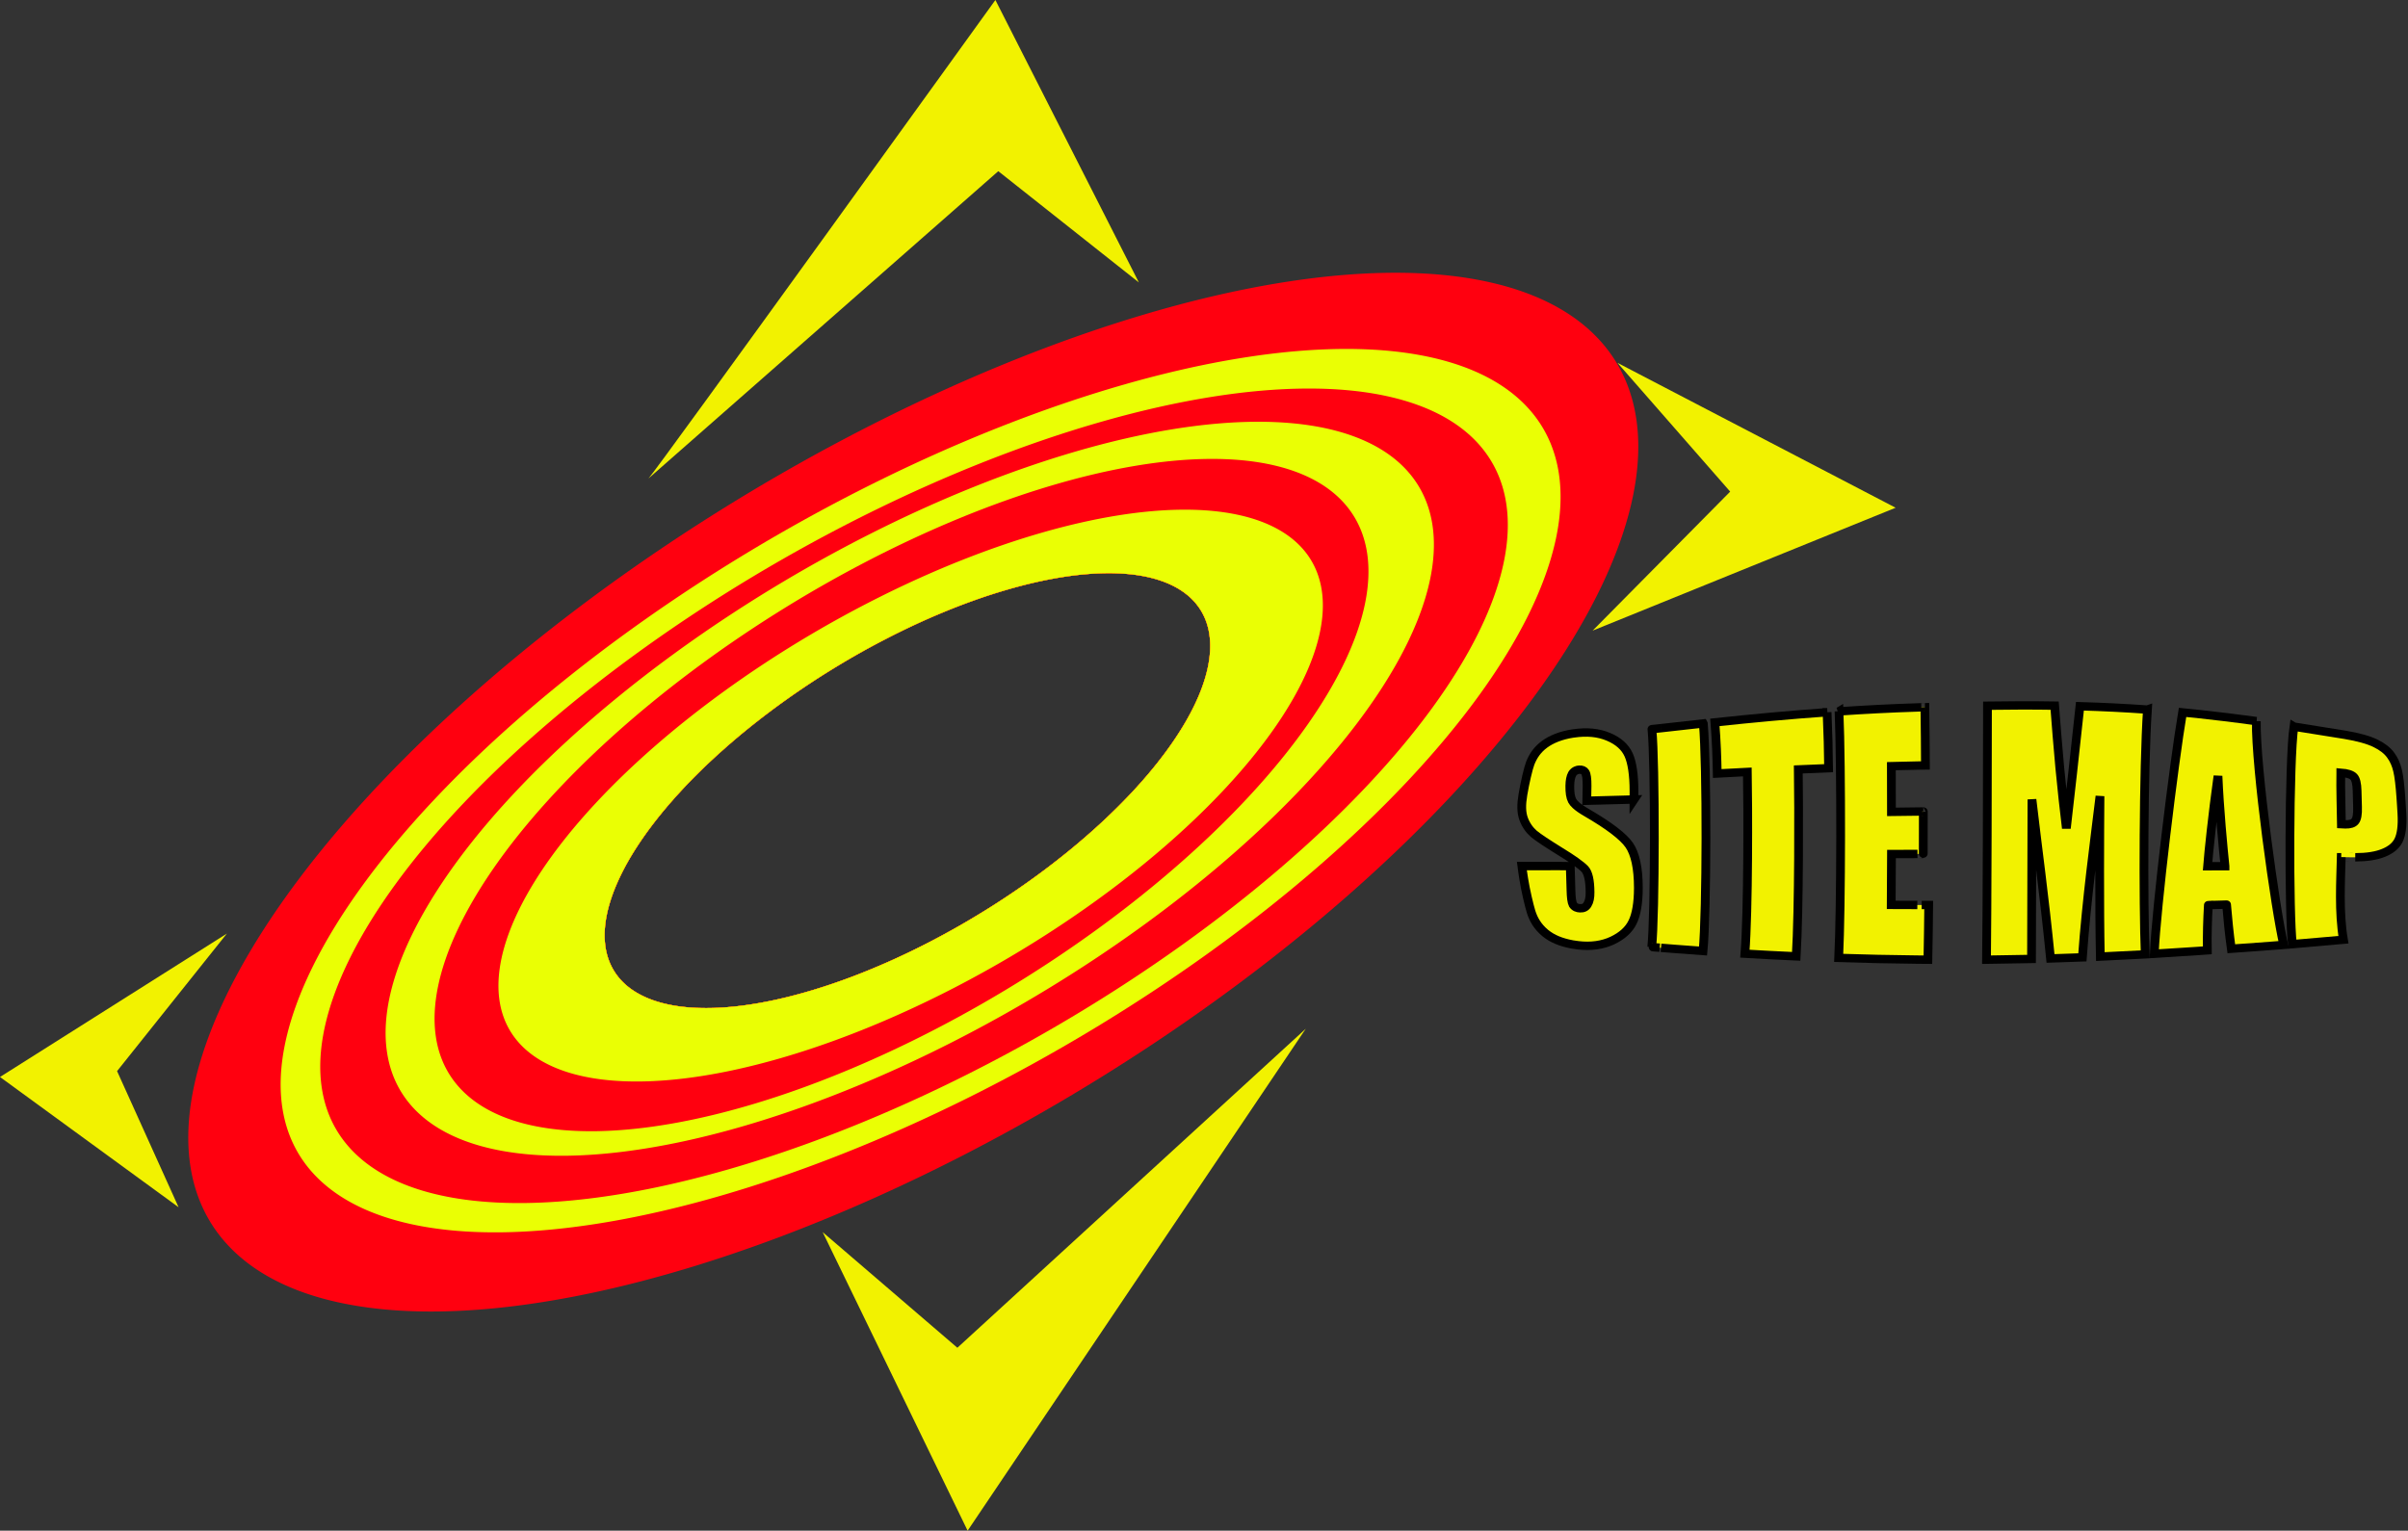 <?xml version="1.0" encoding="UTF-8" standalone="no"?>
<!-- Created with Inkscape (http://www.inkscape.org/) -->

<svg
   xmlns:dc="http://purl.org/dc/elements/1.1/"
   xmlns:cc="http://creativecommons.org/ns#"
   xmlns:rdf="http://www.w3.org/1999/02/22-rdf-syntax-ns#"
   xmlns:svg="http://www.w3.org/2000/svg"
   xmlns="http://www.w3.org/2000/svg"
   xmlns:sodipodi="http://sodipodi.sourceforge.net/DTD/sodipodi-0.dtd"
   xmlns:inkscape="http://www.inkscape.org/namespaces/inkscape"
   width="27.479mm"
   height="17.473mm"
   viewBox="0 0 27.479 17.473"
   version="1.1"
   id="svg9303"
   inkscape:version="0.92.1 r15371"
   sodipodi:docname="sitemap.svg">
  <rect x="0" y="0" width="27.479" height="17.473" fill="#333333" stroke="none"/>
  <defs
     id="defs9297">
    <inkscape:path-effect
       effect="envelope"
       id="path-effect10238"
       is_visible="true"
       yy="true"
       xx="true"
       bendpath1="m 79.415,-1.075 c 1.17,-0.432 7.498,-0.865 10.099,0"
       bendpath2="M 89.513,-1.075 V 1.273"
       bendpath3="m 79.415,1.273 c 0.627,0.42 7.888,0.494 10.099,0"
       bendpath4="M 79.415,-1.075 V 1.273"
       bendpath1-nodetypes="cc"
       bendpath3-nodetypes="cc" />
    <inkscape:path-effect
       effect="envelope"
       id="path-effect10114"
       is_visible="true"
       yy="true"
       xx="true"
       bendpath1="m 20.391,-14.025 c 0.334,-0.267 17.014,-0.936 21.605,0"
       bendpath2="m 41.997,-14.025 v 2.284"
       bendpath3="m 20.391,-11.741 c 0.434,0.752 20.988,0.418 21.605,0"
       bendpath4="m 20.391,-14.025 v 2.284"
       bendpath1-nodetypes="cc"
       bendpath3-nodetypes="cc" />
    <inkscape:path-effect
       effect="envelope"
       id="path-effect10042"
       is_visible="true"
       yy="true"
       xx="true"
       bendpath1="m 47.876,-8.937 c 1.629,-0.508 14.99,-0.674 17.564,0"
       bendpath2="m 65.44,-8.937 v 2.253"
       bendpath3="m 47.876,-6.684 c 0.13,-0.095 14.753,0.981 17.564,0"
       bendpath4="m 47.876,-8.937 v 2.253"
       bendpath1-nodetypes="cc"
       bendpath3-nodetypes="cc" />
    <inkscape:path-effect
       effect="envelope"
       id="path-effect9983"
       is_visible="true"
       yy="true"
       xx="true"
       bendpath1="m 21.147,-9.467 c 0.923,-0.278 20.979,-0.784 25.114,0"
       bendpath2="m 46.261,-9.467 v 2.28"
       bendpath3="m 21.147,-7.187 c 0.855,0.278 19.714,0.833 25.114,0"
       bendpath4="m 21.147,-9.467 v 2.28"
       bendpath1-nodetypes="cc"
       bendpath3-nodetypes="cc" />
    <inkscape:path-effect
       effect="envelope"
       id="path-effect9900"
       is_visible="true"
       yy="true"
       xx="true"
       bendpath1="m 111.87,135.44 c 0,0 9.371,-0.796 15.678,0"
       bendpath2="m 127.549,135.44 v 2.369"
       bendpath3="m 111.87,137.808 c 0,0 12.49,1.145 15.678,0"
       bendpath4="m 111.87,135.44 v 2.369"
       bendpath1-nodetypes="cc"
       bendpath3-nodetypes="cc" />
  </defs>
  <sodipodi:namedview
     id="base"
     pagecolor="#ffffff"
     bordercolor="#666666"
     borderopacity="1.0"
     inkscape:pageopacity="0.0"
     inkscape:pageshadow="2"
     inkscape:zoom="7.9195959"
     inkscape:cx="-3.6403684"
     inkscape:cy="25.961911"
     inkscape:document-units="mm"
     inkscape:current-layer="layer1"
     showgrid="false"
     inkscape:window-width="3440"
     inkscape:window-height="1377"
     inkscape:window-x="1072"
     inkscape:window-y="127"
     inkscape:window-maximized="1" />
  <g
     inkscape:label="Layer 1"
     inkscape:groupmode="layer"
     id="layer1"
     transform="translate(-170.767,-129.291)" />
  <g
     inkscape:groupmode="layer"
     id="layer26"
     inkscape:label="rings"
     style="display:inline"
     transform="translate(-62.063,9.497)">
    <path
       style="opacity:1;fill:#ff000f;fill-opacity:1;stroke:none;stroke-width:0.442;stroke-miterlimit:4;stroke-dasharray:none;stroke-opacity:1;paint-order:fill markers stroke"
       d="m 217.35,30.701 a 14.698,35.485 58.518 0 0 -23.047,6.84 14.698,35.485 58.518 0 0 -28.77,31.633 14.698,35.485 58.518 0 0 33.492,-0.568 14.698,35.485 58.518 0 0 28.77,-31.635 14.698,35.485 58.518 0 0 -10.445,-6.27 z m -12.299,12.941 a 6.149,14.829 58.426 0 1 4.361,2.625 6.149,14.829 58.426 0 1 -12.014,13.244 6.149,14.829 58.426 0 1 -13.986,0.238 6.149,14.829 58.426 0 1 12.014,-13.244 6.149,14.829 58.426 0 1 9.625,-2.863 z"
       transform="matrix(0.265,0,0,0.265,20.369,-14.519)"
       id="path10127"
       inkscape:connector-curvature="0" />
    <path
       style="display:inline;opacity:1;fill:#eaff04;fill-opacity:1;stroke:none;stroke-width:0.383;stroke-miterlimit:4;stroke-dasharray:none;stroke-opacity:1;paint-order:fill markers stroke"
       d="M 215.24,33.982 A 12.623,31.018 59.838 0 0 194.895,39.801 12.623,31.018 59.838 0 0 169.5,66.703 12.623,31.018 59.838 0 0 199.064,66.219 12.623,31.018 59.838 0 0 224.459,39.316 12.623,31.018 59.838 0 0 215.24,33.982 Z m -10.189,9.66 a 6.149,14.829 58.426 0 1 4.361,2.625 6.149,14.829 58.426 0 1 -12.014,13.244 6.149,14.829 58.426 0 1 -13.986,0.238 6.149,14.829 58.426 0 1 12.014,-13.244 6.149,14.829 58.426 0 1 9.625,-2.863 z"
       transform="matrix(0.265,0,0,0.265,20.369,-14.519)"
       id="path10127-4-0"
       inkscape:connector-curvature="0" />
    <path
       style="display:inline;opacity:1;fill:#ff000f;fill-opacity:1;stroke:none;stroke-width:0.354;stroke-miterlimit:4;stroke-dasharray:none;stroke-opacity:1;paint-order:fill markers stroke"
       d="m 213.639,35.688 a 11.657,28.735 60.056 0 0 -18.877,5.363 11.657,28.735 60.056 0 0 -23.562,24.805 11.657,28.735 60.056 0 0 27.432,-0.445 11.657,28.735 60.056 0 0 23.561,-24.805 11.657,28.735 60.056 0 0 -8.553,-4.918 z m -8.588,7.955 a 6.149,14.829 58.426 0 1 4.361,2.625 6.149,14.829 58.426 0 1 -12.014,13.244 6.149,14.829 58.426 0 1 -13.986,0.238 6.149,14.829 58.426 0 1 12.014,-13.244 6.149,14.829 58.426 0 1 9.625,-2.863 z"
       transform="matrix(0.265,0,0,0.265,20.369,-14.519)"
       id="path10127-0"
       inkscape:connector-curvature="0" />
    <path
       style="display:inline;opacity:1;fill:#eaff04;fill-opacity:1;stroke:none;stroke-width:0.316;stroke-miterlimit:4;stroke-dasharray:none;stroke-opacity:1;paint-order:fill markers stroke"
       d="m 211.467,37.119 a 10.45,25.498 59.333 0 0 -16.662,4.832 10.45,25.498 59.333 0 0 -20.799,22.354 10.45,25.498 59.333 0 0 24.215,-0.402 10.45,25.498 59.333 0 0 20.797,-22.354 10.45,25.498 59.333 0 0 -7.551,-4.43 z m -6.416,6.523 a 6.149,14.829 58.426 0 1 4.361,2.625 6.149,14.829 58.426 0 1 -12.014,13.244 6.149,14.829 58.426 0 1 -13.986,0.238 6.149,14.829 58.426 0 1 12.014,-13.244 6.149,14.829 58.426 0 1 9.625,-2.863 z"
       transform="matrix(0.265,0,0,0.265,20.369,-14.519)"
       id="path10127-4-0-6"
       inkscape:connector-curvature="0" />
    <path
       style="display:inline;opacity:1;fill:#ff000f;fill-opacity:1;stroke:none;stroke-width:0.285;stroke-miterlimit:4;stroke-dasharray:none;stroke-opacity:1;paint-order:fill markers stroke"
       d="m 209.482,38.719 a 9.501,22.886 58.341 0 0 -14.846,4.428 9.501,22.886 58.341 0 0 -18.529,20.475 9.501,22.886 58.341 0 0 21.572,-0.369 9.501,22.886 58.341 0 0 18.529,-20.475 9.501,22.886 58.341 0 0 -6.727,-4.059 z m -4.432,4.924 a 6.149,14.829 58.426 0 1 4.361,2.625 6.149,14.829 58.426 0 1 -12.014,13.244 6.149,14.829 58.426 0 1 -13.986,0.238 6.149,14.829 58.426 0 1 12.014,-13.244 6.149,14.829 58.426 0 1 9.625,-2.863 z"
       transform="matrix(0.265,0,0,0.265,20.369,-14.519)"
       id="path10127-46"
       inkscape:connector-curvature="0" />
    <path
       style="display:inline;opacity:1;fill:#eaff04;fill-opacity:1;stroke:none;stroke-width:0.247;stroke-miterlimit:4;stroke-dasharray:none;stroke-opacity:1;paint-order:fill markers stroke"
       d="m 208.312,40.906 a 8.16,20.003 59.667 0 0 -13.104,3.766 8.16,20.003 59.667 0 0 -16.357,17.412 8.16,20.003 59.667 0 0 19.043,-0.312 A 8.16,20.003 59.667 0 0 214.25,44.357 8.16,20.003 59.667 0 0 208.312,40.906 Z m -3.262,2.736 a 6.149,14.829 58.426 0 1 4.361,2.625 6.149,14.829 58.426 0 1 -12.014,13.244 6.149,14.829 58.426 0 1 -13.986,0.238 6.149,14.829 58.426 0 1 12.014,-13.244 6.149,14.829 58.426 0 1 9.625,-2.863 z"
       transform="matrix(0.265,0,0,0.265,20.369,-14.519)"
       id="path10127-4-0-8"
       inkscape:connector-curvature="0" />
  </g>
  <g
     inkscape:groupmode="layer"
     id="layer30"
     inkscape:label="pointy things"
     transform="translate(-41.694,-5.022)">
    <path
       style="opacity:1;vector-effect:none;fill:#f2f200;fill-opacity:1;stroke:none;stroke-width:0.1;stroke-linecap:butt;stroke-linejoin:miter;stroke-miterlimit:4;stroke-dasharray:none;stroke-dashoffset:0;stroke-opacity:1"
       d="m 51.082,19.087 1.537,1.32 3.976,-3.642 -3.859,5.73 z"
       id="path10211"
       inkscape:connector-curvature="0" />
    <path
       style="opacity:1;vector-effect:none;fill:#f2f200;fill-opacity:1;stroke:none;stroke-width:0.1;stroke-linecap:butt;stroke-linejoin:miter;stroke-miterlimit:4;stroke-dasharray:none;stroke-dashoffset:0;stroke-opacity:1"
       d="m 43.03,17.249 1.253,-1.57 -2.589,1.637 2.038,1.487 z"
       id="path10213"
       inkscape:connector-curvature="0" />
    <path
       style="opacity:1;vector-effect:none;fill:#f2f200;fill-opacity:1;stroke:none;stroke-width:0.1;stroke-linecap:butt;stroke-linejoin:miter;stroke-miterlimit:4;stroke-dasharray:none;stroke-dashoffset:0;stroke-opacity:1"
       d="M 49.094,10.484 C 49.178,10.401 53.053,5.022 53.053,5.022 L 54.69,8.246 53.086,6.976 Z"
       id="path10215"
       inkscape:connector-curvature="0" />
    <path
       style="opacity:1;vector-effect:none;fill:#f2f200;fill-opacity:1;stroke:none;stroke-width:0.1;stroke-linecap:butt;stroke-linejoin:miter;stroke-miterlimit:4;stroke-dasharray:none;stroke-dashoffset:0;stroke-opacity:1"
       d="m 60.152,9.164 1.286,1.47 -1.57,1.587 3.458,-1.403 z"
       id="path10217"
       inkscape:connector-curvature="0" />
  </g>
  <g
     inkscape:groupmode="layer"
     id="layer29"
     inkscape:label="text"
     transform="translate(-62.063,9.497)">
    <g
       aria-label="SITE MAP"
       transform="matrix(0.999,0,0,0.956,0.142,-0.013)"
       style="font-style:normal;font-variant:normal;font-weight:normal;font-stretch:normal;font-size:2.851px;line-height:1.25;font-family:impact;-inkscape-font-specification:impact;letter-spacing:0px;word-spacing:0px;fill:#f2f200;fill-opacity:1;stroke:#000000;stroke-width:0.1;stroke-miterlimit:4;stroke-dasharray:none;stroke-opacity:1"
       id="text10221"
       inkscape:path-effect="#path-effect10238">
      <path
         d="m 80.649,-0.374 c -0.169,0.005 -0.372,0.011 -0.54,0.015 0.001,-0.058 0.002,-0.118 0.003,-0.178 7.03e-4,-0.084 -0.007,-0.139 -0.021,-0.162 -0.014,-0.023 -0.037,-0.033 -0.069,-0.031 -0.012,7.8332e-4 -0.023,0.003 -0.033,0.008 0,0 0,10e-9 0,10e-9 0,0 0,0 0,0 0,1e-8 0,1e-8 0,1e-8 0,0 0,0 0,0 0,0 0,10e-9 0,10e-9 0,0 0,0 0,0 0,0 0,0 0,0 0,1e-8 0,1e-8 0,1e-8 0,0 0,0 0,0 0,0 0,1e-8 0,1e-8 -0.019,0.008 -0.035,0.022 -0.047,0.043 -0.017,0.032 -0.026,0.079 -0.027,0.141 -0.001,0.08 0.007,0.138 0.027,0.178 0.008,0.016 0.022,0.034 0.042,0.053 0.028,0.027 0.068,0.056 0.121,0.088 0.257,0.156 0.421,0.287 0.489,0.39 0.067,0.102 0.104,0.271 0.104,0.512 -4.25e-4,0.178 -0.023,0.317 -0.066,0.407 -0.041,0.09 -0.119,0.165 -0.233,0.221 -0.114,0.055 -0.243,0.073 -0.386,0.056 -0.023,-0.003 -0.045,-0.006 -0.067,-0.01 C 79.816,1.332 79.716,1.29 79.635,1.221 79.546,1.144 79.499,1.056 79.472,0.965 c -0.02,-0.068 -0.062,-0.248 -0.084,-0.394 -0.007,-0.05 -0.015,-0.099 -0.021,-0.15 0.196,0.002 0.367,-0.003 0.553,8.9555e-4 0.002,0.088 0.006,0.193 0.008,0.284 0.002,0.089 0.009,0.148 0.023,0.175 0.009,0.015 0.021,0.026 0.037,0.034 0,0 0,0 0,0 0,0 0,0 0,10e-9 0,0 0,0 0,0 0,0 0,0 0,0 0,0 0,1e-8 0,1e-8 0,0 0,0 0,0 0,0 0,10e-9 0,10e-9 0.012,0.006 0.027,0.009 0.044,0.01 0.038,0.002 0.067,-0.013 0.085,-0.046 0.02,-0.033 0.03,-0.082 0.029,-0.147 -9.39e-4,-0.142 -0.022,-0.233 -0.059,-0.275 -0.02,-0.023 -0.057,-0.054 -0.109,-0.093 -0.047,-0.035 -0.105,-0.074 -0.174,-0.118 -0.149,-0.097 -0.248,-0.165 -0.299,-0.209 -0.049,-0.044 -0.091,-0.104 -0.118,-0.18 -0.027,-0.079 -0.027,-0.17 -0.008,-0.288 0.023,-0.144 0.061,-0.314 0.084,-0.377 0.033,-0.086 0.08,-0.161 0.163,-0.225 0.079,-0.061 0.187,-0.106 0.318,-0.128 0,0 0,0 0,0 0.005,-8.022e-4 0.01,-0.002 0.015,-0.002 0.151,-0.023 0.284,-0.01 0.398,0.041 0.114,0.05 0.19,0.123 0.229,0.213 0.04,0.09 0.062,0.239 0.062,0.439 -8e-6,0.033 -1.08e-4,0.066 -2.57e-4,0.098 z"
         style="fill:#f2f200;fill-opacity:1;stroke:#000000;stroke-width:0.1;stroke-miterlimit:4;stroke-dasharray:none;stroke-opacity:1"
         id="path10223"
         inkscape:original-d="m 80.705362,-0.34600722 h -0.544326 v -0.16705675 q 0,-0.11693972 -0.02088,-0.14895893 -0.02088,-0.0320192 -0.06961,-0.0320192 -0.0529,0 -0.08074,0.0431563 -0.02645,0.0431563 -0.02645,0.13086112 0,0.1127633 0.03063,0.16984103 0.02923,0.0570777 0.165664,0.13782182 0.391192,0.23248731 0.492818,0.38144624 0.101626,0.14895894 0.101626,0.48028816 0,0.24084015 -0.05708,0.35499563 -0.05568,0.1141554 -0.217173,0.1921152 -0.161489,0.076568 -0.375878,0.076568 -0.235272,0 -0.402328,-0.089097 Q 79.53597,1.0948574 79.484461,0.95703562 79.432951,0.8192138 79.432951,0.56584439 V 0.41827742 h 0.544326 v 0.2742515 q 0,0.1266847 0.02227,0.16288033 0.02367,0.0361956 0.08214,0.0361956 0.05847,0 0.08631,-0.0459406 0.02923,-0.0459406 0.02923,-0.13642968 0,-0.19907596 -0.05429,-0.2603301 -0.05569,-0.0612541 -0.274252,-0.20464452 -0.218566,-0.14478252 -0.289565,-0.21021308 -0.071,-0.06543056 -0.118332,-0.18097814 -0.04594,-0.11554759 -0.04594,-0.2951336 0,-0.25893796 0.06543,-0.37866196 0.06682,-0.11972401 0.21439,-0.18654667 0.147567,-0.068215 0.356388,-0.068215 0.22831,0 0.388406,0.073783 0.161489,0.0737834 0.212998,0.18654672 0.0529,0.11137117 0.0529,0.38005411 z"
         inkscape:connector-curvature="0" />
      <path
         d="m 81.44,-1.28 c 0.042,0.505 0.039,2.243 -0.003,2.715 -0.103,-0.008 -0.206,-0.015 -0.309,-0.024 -0.057,-0.004 -0.114,-0.009 -0.171,-0.014 0.004,3.066e-4 -0.11,-0.009 -0.106,-0.009 0.038,-0.386 0.04,-2.194 0.002,-2.602 -0.009,0.001 0.116,-0.013 0.106,-0.012 0.057,-0.006 0.114,-0.013 0.171,-0.02 0.103,-0.012 0.205,-0.024 0.309,-0.036 z"
         style="fill:#f2f200;fill-opacity:1;stroke:#000000;stroke-width:0.1;stroke-miterlimit:4;stroke-dasharray:none;stroke-opacity:1"
         id="path10225"
         inkscape:original-d="m 81.525332,-1.0281556 v 2.253874 h -0.58609 v -2.253874 z"
         inkscape:connector-curvature="0" />
      <path
         d="m 82.854,-1.416 c 0.01,0.245 0.015,0.47 0.017,0.668 -0.115,0.005 -0.23,0.01 -0.346,0.015 0.006,0.441 0.009,1.661 -0.024,2.232 -0.196,-0.009 -0.391,-0.02 -0.586,-0.032 0.039,-0.517 0.035,-1.778 0.028,-2.17 -0.115,0.006 -0.229,0.013 -0.344,0.019 -0.003,-0.184 -0.01,-0.39 -0.027,-0.611 0.431,-0.048 0.85,-0.089 1.283,-0.121 z"
         style="fill:#f2f200;fill-opacity:1;stroke:#000000;stroke-width:0.1;stroke-miterlimit:4;stroke-dasharray:none;stroke-opacity:1"
         id="path10227"
         inkscape:original-d="m 82.938354,-1.0281556 v 0.45105321 H 82.590319 V 1.2257184 H 82.004228 V -0.57710239 H 81.657586 V -1.0281556 Z"
         inkscape:connector-curvature="0" />
      <path
         d="m 82.988,-1.426 c 0.297,-0.021 0.592,-0.037 0.89,-0.047 -10e-7,0 0.051,-0.002 0.051,-0.002 -2.1e-4,7.2e-6 0.042,-0.001 0.042,-0.001 0.004,0.256 0.005,0.49 0.006,0.695 -2.43e-4,4.09e-6 -0.041,6.9706e-4 -0.041,7.0115e-4 -6e-6,1.2e-7 -0.05,0.001 -0.05,0.001 -0.099,0.002 -0.199,0.004 -0.298,0.007 0.001,0.19 0.001,0.38 0.001,0.546 0.099,-0.001 0.198,-0.003 0.298,-0.004 -6e-6,6e-8 0.05,-5.5884e-4 0.05,-5.5878e-4 -2.43e-4,1.95e-6 0.016,-1.3079e-4 0.016,-1.2885e-4 6e-6,-0.011 -6.24e-4,0.518 -6.17e-4,0.507 1.2e-5,-2e-8 -0.016,3.082e-5 -0.016,3.08e-5 2.7e-4,-1.3e-6 -0.05,2.4114e-4 -0.05,2.3984e-4 -0.017,7.991e-5 -0.28,0.001 -0.297,0.001 -3.63e-4,0.186 -0.001,0.399 -0.003,0.607 0.099,5.461e-4 0.199,9.3138e-4 0.298,0.001 -4.3e-5,-10e-8 0.05,9.934e-5 0.05,9.924e-5 2.7e-5,1.2e-7 0.08,2.9291e-4 0.08,2.9303e-4 -0.002,0.196 -0.004,0.414 -0.009,0.653 -0.027,-2.142e-4 -0.054,-4.57e-4 -0.081,-7.283e-4 -3.3e-5,-3e-7 -0.05,-5.202e-4 -0.05,-5.205e-4 -0.297,-0.003 -0.591,-0.01 -0.888,-0.02 0.028,-0.623 0.03,-2.252 0.004,-2.945 z"
         style="fill:#f2f200;fill-opacity:1;stroke:#000000;stroke-width:0.1;stroke-miterlimit:4;stroke-dasharray:none;stroke-opacity:1"
         id="path10229"
         inkscape:original-d="m 83.071999,-1.0281556 h 0.977282 v 0.45105321 H 83.65809 v 0.42738686 h 0.366133 V 0.27906346 H 83.65809 v 0.49560169 h 0.430171 V 1.2257184 h -1.016262 z"
         inkscape:connector-curvature="0" />
      <path
         d="m 86.513,-1.448 c -0.045,0.718 -0.049,2.328 -0.025,2.923 -0.171,0.01 -0.342,0.019 -0.513,0.027 -0.012,-0.571 -0.007,-1.505 -0.004,-1.916 -0.062,0.534 -0.152,1.221 -0.201,1.925 -0.121,0.005 -0.243,0.009 -0.364,0.013 -0.075,-0.786 -0.143,-1.279 -0.212,-1.899 -0.002,0.385 -0.004,1.348 -0.005,1.905 -0.171,0.004 -0.342,0.007 -0.514,0.009 0.007,-0.536 0.011,-2.395 0.011,-3.033 0.256,-0.004 0.511,-0.005 0.767,-6.108e-4 0.018,0.247 0.036,0.481 0.059,0.743 0.024,0.263 0.049,0.498 0.075,0.722 0.081,-0.732 0.057,-0.529 0.155,-1.458 0.258,0.008 0.513,0.021 0.77,0.04 z"
         style="fill:#f2f200;fill-opacity:1;stroke:#000000;stroke-width:0.1;stroke-miterlimit:4;stroke-dasharray:none;stroke-opacity:1"
         id="path10231"
         inkscape:original-d="m 86.567662,-1.0281556 v 2.253874 H 86.055355 V -0.29589019 L 85.85071,1.2257184 H 85.487362 L 85.27158,-0.2610867 v 1.4868051 h -0.512307 v -2.253874 h 0.758716 q 0.03341,0.20325237 0.071,0.478896 l 0.08074,0.57356151 0.133645,-1.05245751 z"
         inkscape:connector-curvature="0" />
      <path
         d="m 87.757,-1.31 c -0.01,0.54 0.22,2.27 0.313,2.672 -0.203,0.017 -0.396,0.031 -0.599,0.046 -0.025,-0.188 -0.041,-0.367 -0.054,-0.527 0.016,-4.8083e-4 -0.224,0.007 -0.208,0.006 -0.009,0.165 -0.015,0.345 -0.012,0.54 -0.277,0.02 0.166,-0.012 -0.111,0.008 -0.165,0.012 -0.33,0.023 -0.495,0.033 0.023,-0.542 0.221,-2.251 0.323,-2.882 0.066,0.007 0.132,0.013 0.197,0.021 0.217,0.024 0.431,0.052 0.646,0.083 z M 87.399,0.422 c -0.02,-0.199 -0.065,-0.694 -0.08,-1.077 -0.062,0.463 -0.107,0.915 -0.119,1.078 0.066,-3.1649e-4 0.132,-5.5334e-4 0.199,-7.32e-4 z"
         style="fill:#f2f200;fill-opacity:1;stroke:#000000;stroke-width:0.1;stroke-miterlimit:4;stroke-dasharray:none;stroke-opacity:1"
         id="path10233"
         inkscape:original-d="m 87.815019,-1.0281556 0.335506,2.253874 h -0.600013 l -0.02923,-0.40511264 h -0.210213 l -0.0348,0.40511264 h -0.606973 l 0.297918,-2.253874 z m -0.310447,1.4492173 q -0.04455,-0.38283839 -0.0891,-0.94526278 -0.0891,0.64595277 -0.111371,0.94526278 z"
         inkscape:connector-curvature="0" />
      <path
         d="m 88.187,-1.244 c 0.198,0.032 0.383,0.064 0.579,0.097 0.156,0.027 0.274,0.062 0.352,0.102 0.08,0.041 0.137,0.088 0.174,0.142 0.038,0.054 0.064,0.116 0.079,0.186 0.015,0.064 0.028,0.18 0.037,0.317 0.004,0.068 0.009,0.13 0.012,0.198 0.008,0.145 -0.007,0.249 -0.038,0.315 -0.031,0.066 -0.09,0.116 -0.174,0.151 -0.083,0.035 -0.19,0.052 -0.321,0.052 3.66e-4,1.44e-6 -0.16,-6.7867e-4 -0.16,-6.7723e-4 -0.006,0.275 -0.029,0.656 0.025,0.985 -0.197,0.019 -0.385,0.036 -0.583,0.053 -0.041,-0.334 -0.04,-2.19 0.017,-2.598 z m 0.535,0.551 c -0.004,0.185 0.005,0.447 0.007,0.614 0.017,0.001 0.032,0.002 0.044,0.002 0.055,0.001 0.092,-0.011 0.112,-0.038 0.021,-0.027 0.031,-0.083 0.028,-0.17 -0.002,-0.063 -0.004,-0.13 -0.005,-0.195 -0.002,-0.082 -0.014,-0.137 -0.038,-0.164 -0.024,-0.027 -0.073,-0.044 -0.148,-0.05 0,0 -10e-7,-2e-8 -10e-7,-2e-8 z"
         style="fill:#f2f200;fill-opacity:1;stroke:#000000;stroke-width:0.1;stroke-miterlimit:4;stroke-dasharray:none;stroke-opacity:1"
         id="path10235"
         inkscape:original-d="m 88.250758,-1.0281556 h 0.590268 q 0.239448,0 0.367524,0.0375878 0.129469,0.0375878 0.193508,0.10858688 0.06543,0.0709991 0.0877,0.17262531 0.02367,0.10023405 0.02367,0.31183927 v 0.19629168 q 0,0.21578164 -0.04455,0.31462355 -0.04455,0.0988419 -0.164272,0.15174321 -0.118332,0.0529013 -0.310447,0.0529013 h -0.15731 v 0.907675 h -0.586091 z m 0.586091,0.38562265 v 0.57356151 q 0.02506,0.0013921 0.04316,0.0013921 0.08075,0 0.111372,-0.03897991 0.03202,-0.040372 0.03202,-0.16566461 v -0.18515456 q 0,-0.11554759 -0.0362,-0.15035108 -0.0362,-0.0348035 -0.150351,-0.0348035 z"
         inkscape:connector-curvature="0" />
    </g>
  </g>
</svg>
